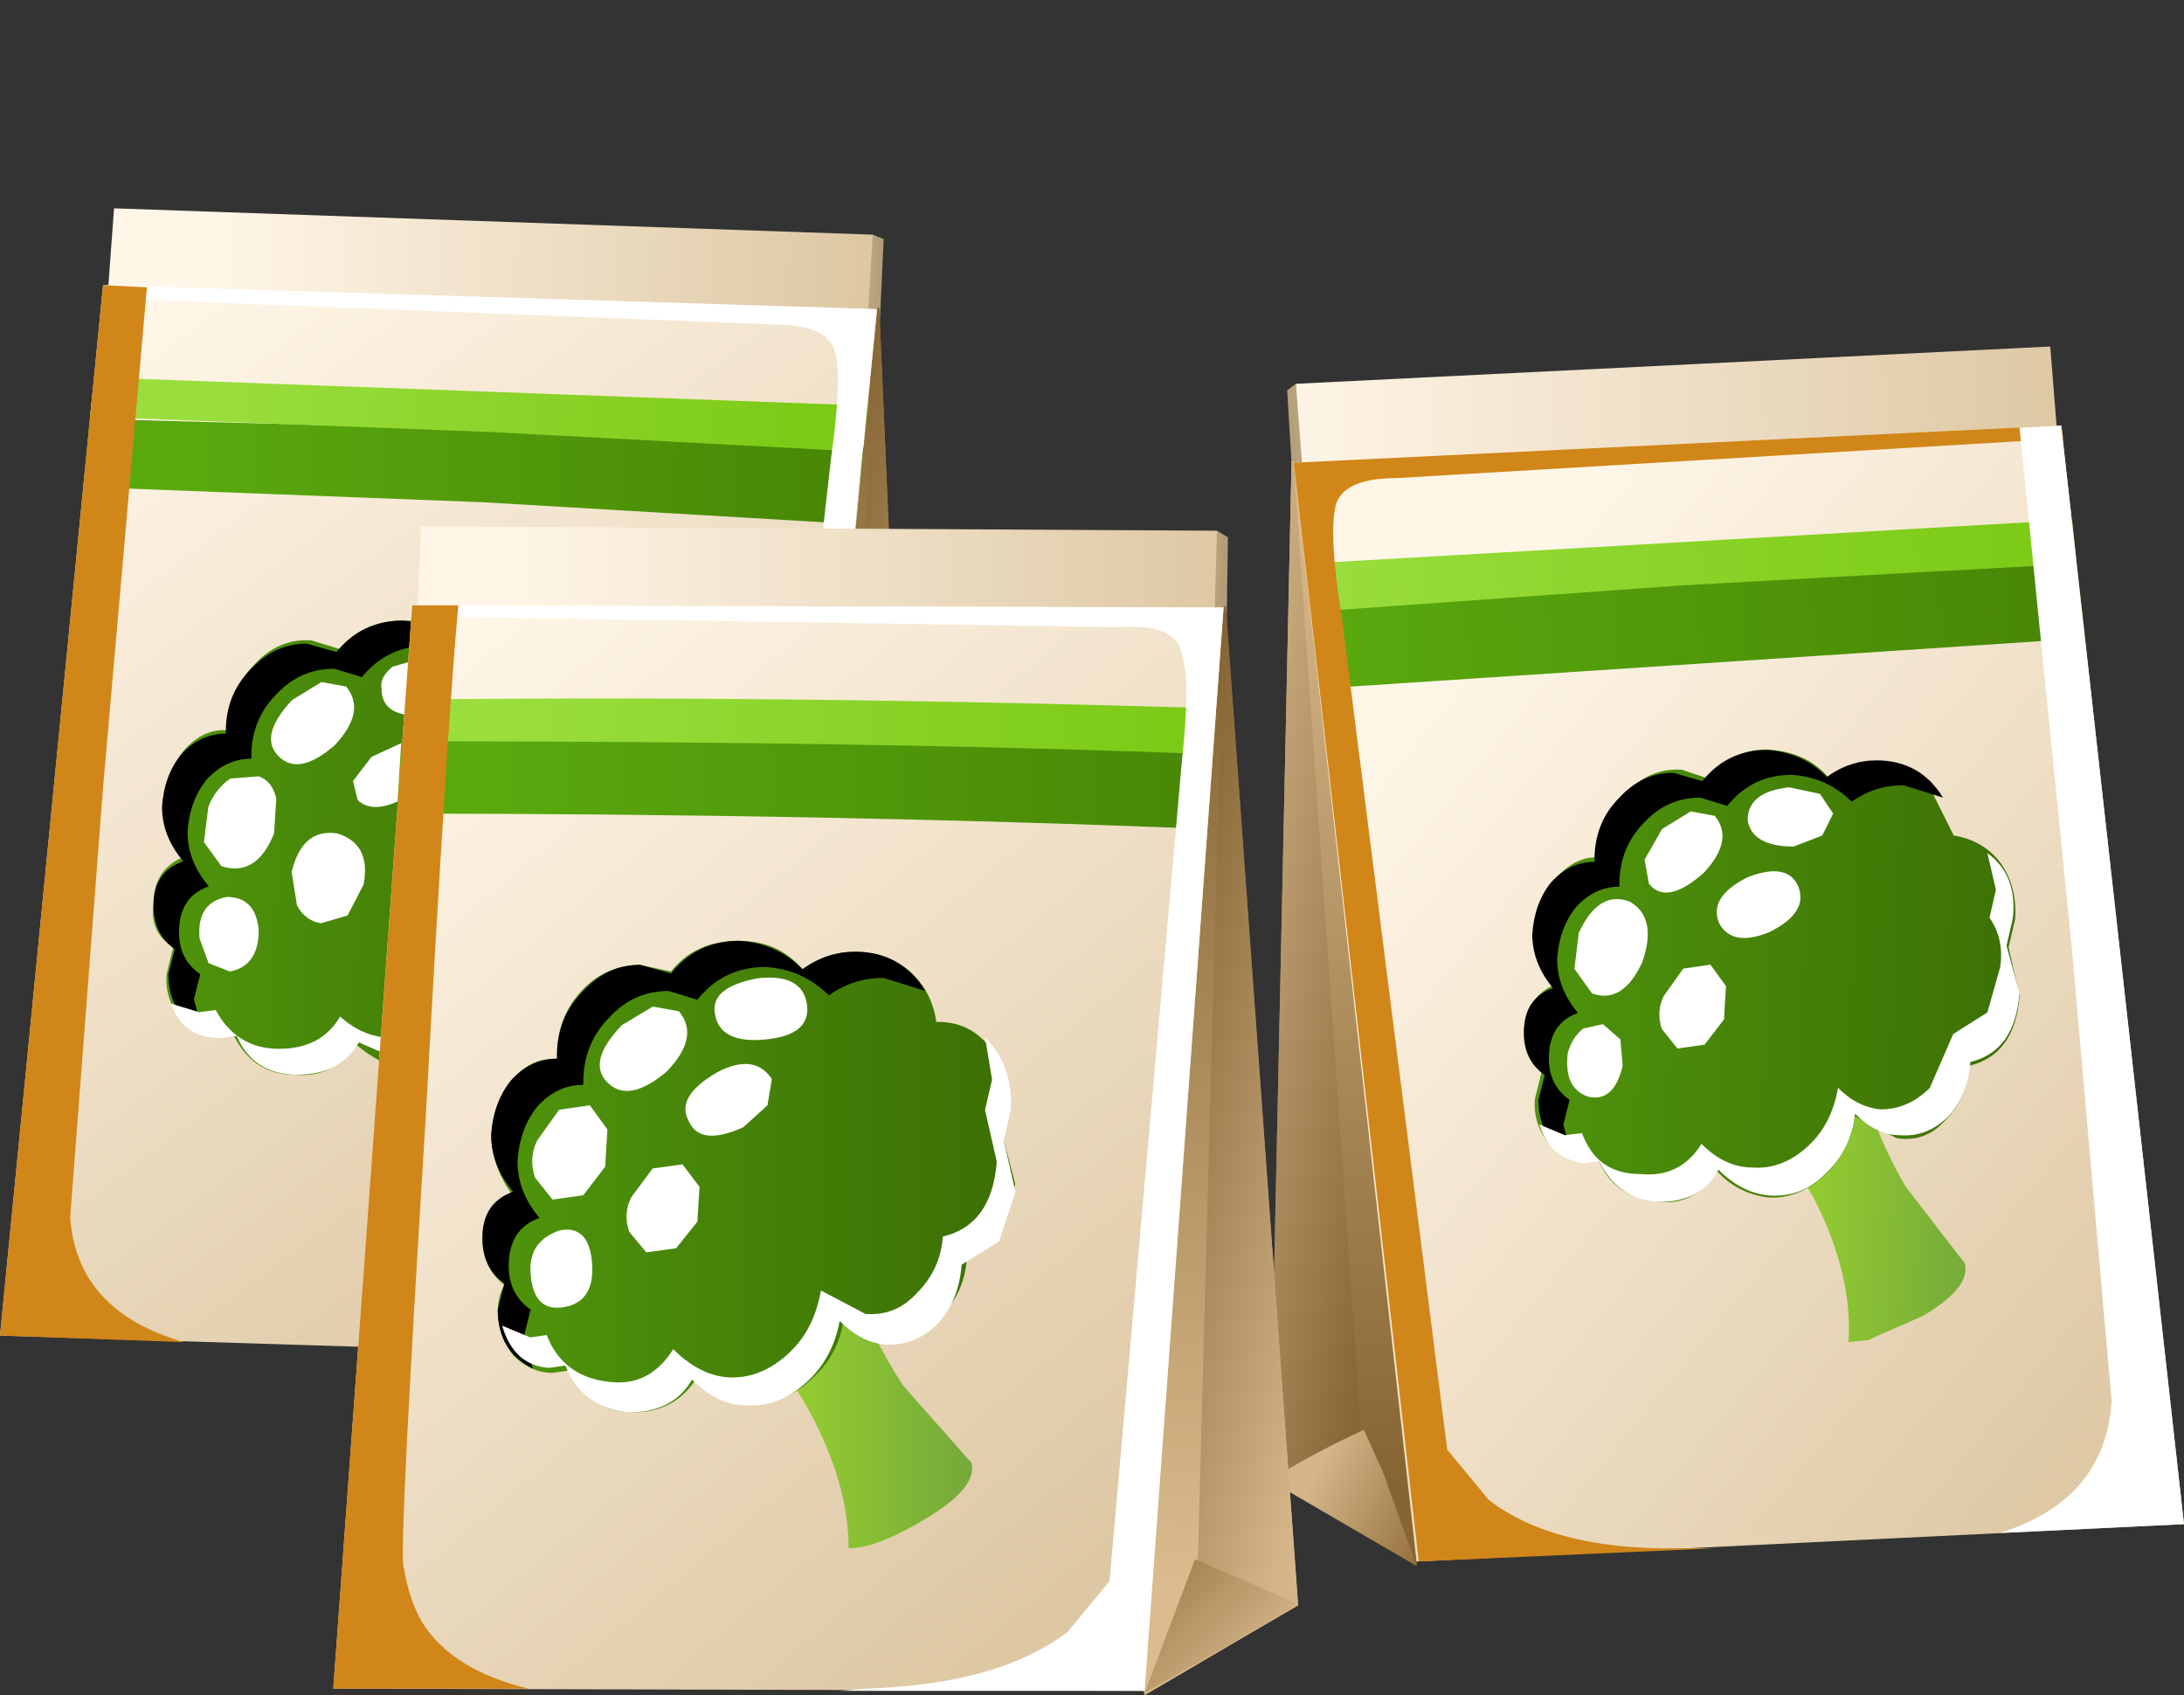 <?xml version="1.0" encoding="UTF-8" standalone="no"?>
<svg xmlns:xlink="http://www.w3.org/1999/xlink" height="38.65px" width="49.8px" xmlns="http://www.w3.org/2000/svg">
  <rect width="100%" height="100%" fill="#333333" stroke="none"/>
  <g transform="matrix(1.0, 0.0, 0.0, 1.0, 0.0, 0.0)">
    <use height="26.35" transform="matrix(1.0, 0.0, 0.0, 1.0, 0.0, 4.75)" width="21.0" xlink:href="#shape0"/>
    <use height="24.5" transform="matrix(1.0, 0.0, 0.0, 1.0, 2.35, 6.5)" width="17.65" xlink:href="#sprite0"/>
    <use height="24.1" transform="matrix(1.0, 0.0, 0.0, 1.0, 0.0, 6.5)" width="4.2" xlink:href="#sprite1"/>
    <use height="13.5" transform="matrix(1.0, 0.0, 0.0, 1.0, 3.5, 14.15)" width="11.65" xlink:href="#shape3"/>
    <use height="9.35" transform="matrix(1.0, 0.0, 0.0, 1.0, 3.5, 14.15)" width="9.8" xlink:href="#sprite2"/>
    <use height="8.1" transform="matrix(1.0, 0.0, 0.0, 1.0, 3.9, 16.4)" width="11.25" xlink:href="#sprite3"/>
    <use height="1.95" transform="matrix(1.0, 0.0, 0.0, 1.0, 6.2, 15.5)" width="1.9" xlink:href="#sprite4"/>
    <use height="2.15" transform="matrix(1.0, 0.0, 0.0, 1.0, 4.6, 17.65)" width="1.75" xlink:href="#sprite5"/>
    <use height="1.3" transform="matrix(1.0, 0.0, 0.0, 1.0, 8.7, 15.0)" width="2.0" xlink:href="#sprite6"/>
    <use height="1.5" transform="matrix(1.0, 0.0, 0.0, 1.0, 8.0, 16.9)" width="1.95" xlink:href="#sprite7"/>
    <use height="1.7" transform="matrix(1.0, 0.0, 0.0, 1.0, 4.55, 20.45)" width="1.35" xlink:href="#sprite8"/>
    <use height="2.05" transform="matrix(1.0, 0.0, 0.0, 1.0, 6.65, 19.0)" width="1.7" xlink:href="#sprite9"/>
    <use height="27.8" transform="matrix(1.0, 0.0, 0.0, 1.0, 28.95, 7.9)" width="20.85" xlink:href="#shape12"/>
    <use height="25.9" transform="matrix(1.0, 0.0, 0.0, 1.0, 29.5, 9.7)" width="17.55" xlink:href="#sprite10"/>
    <use height="25.25" transform="matrix(1.0, 0.0, 0.0, 1.0, 45.6, 9.7)" width="4.2" xlink:href="#sprite11"/>
    <use height="13.5" transform="matrix(1.0, 0.0, 0.0, 1.0, 34.75, 17.1)" width="11.3" xlink:href="#shape15"/>
    <use height="9.25" transform="matrix(1.0, 0.0, 0.0, 1.0, 34.75, 17.1)" width="9.55" xlink:href="#sprite12"/>
    <use height="7.95" transform="matrix(1.0, 0.0, 0.0, 1.0, 35.1, 19.45)" width="10.95" xlink:href="#sprite13"/>
    <use height="1.9" transform="matrix(1.0, 0.0, 0.0, 1.0, 37.45, 18.45)" width="1.85" xlink:href="#sprite14"/>
    <use height="2.2" transform="matrix(1.0, 0.0, 0.0, 1.0, 35.85, 20.5)" width="1.7" xlink:href="#sprite15"/>
    <use height="1.35" transform="matrix(1.0, 0.0, 0.0, 1.0, 39.85, 17.95)" width="1.95" xlink:href="#sprite16"/>
    <use height="1.55" transform="matrix(1.0, 0.0, 0.0, 1.0, 39.15, 19.85)" width="1.9" xlink:href="#sprite17"/>
    <use height="1.65" transform="matrix(1.0, 0.0, 0.0, 1.0, 35.75, 23.35)" width="1.3" xlink:href="#sprite18"/>
    <use height="2.0" transform="matrix(1.0, 0.0, 0.0, 1.0, 37.85, 21.95)" width="1.55" xlink:href="#sprite19"/>
    <use height="26.65" transform="matrix(1.0, 0.0, 0.0, 1.0, 7.6, 12.0)" width="22.0" xlink:href="#shape22"/>
    <use height="24.75" transform="matrix(1.0, 0.0, 0.0, 1.0, 9.4, 13.8)" width="18.5" xlink:href="#sprite20"/>
    <use height="24.7" transform="matrix(1.0, 0.0, 0.0, 1.0, 7.6, 13.8)" width="4.45" xlink:href="#sprite21"/>
    <use height="13.85" transform="matrix(1.0, 0.0, 0.0, 1.0, 11.0, 21.45)" width="12.15" xlink:href="#shape25"/>
    <use height="9.75" transform="matrix(1.0, 0.0, 0.0, 1.0, 11.0, 21.45)" width="10.1" xlink:href="#sprite22"/>
    <use height="8.55" transform="matrix(1.0, 0.0, 0.0, 1.0, 11.45, 23.65)" width="11.7" xlink:href="#sprite23"/>
    <use height="2.0" transform="matrix(1.0, 0.0, 0.0, 1.0, 13.7, 22.9)" width="2.0" xlink:href="#sprite24"/>
    <use height="2.25" transform="matrix(1.0, 0.0, 0.0, 1.0, 12.15, 25.15)" width="1.75" xlink:href="#sprite25"/>
    <use height="1.4" transform="matrix(1.0, 0.0, 0.0, 1.0, 16.3, 22.3)" width="2.1" xlink:href="#sprite26"/>
    <use height="1.65" transform="matrix(1.0, 0.0, 0.0, 1.0, 15.65, 24.25)" width="2.0" xlink:href="#sprite27"/>
    <use height="1.75" transform="matrix(1.0, 0.0, 0.0, 1.0, 12.1, 28.05)" width="1.4" xlink:href="#sprite28"/>
    <use height="2.1" transform="matrix(1.0, 0.0, 0.0, 1.0, 14.3, 26.5)" width="1.7" xlink:href="#sprite29"/>
  </g>
  <defs>
    <g id="shape0" transform="matrix(1.0, 0.0, 0.0, 1.0, 0.0, -4.75)">
      <path d="M16.65 8.35 L19.9 5.35 20.15 5.45 20.0 8.65 16.8 9.05 16.65 8.35" fill="url(#gradient0)" fill-rule="evenodd" stroke="none"/>
      <path d="M19.6 10.35 L2.25 9.55 2.6 4.75 19.9 5.35 19.6 10.35" fill="url(#gradient1)" fill-rule="evenodd" stroke="none"/>
      <path d="M14.15 11.95 L20.05 7.0 21.0 29.2 17.65 31.1 14.15 11.95" fill="url(#gradient2)" fill-rule="evenodd" stroke="none"/>
      <path d="M18.75 30.45 L20.0 7.05 20.05 7.05 21.0 29.2 18.75 30.45" fill="url(#gradient3)" fill-rule="evenodd" stroke="none"/>
      <path d="M17.65 31.05 L18.85 28.1 21.0 29.15 21.0 29.2 17.65 31.05" fill="url(#gradient4)" fill-rule="evenodd" stroke="none"/>
      <path d="M17.65 31.0 L0.0 30.45 2.35 6.5 20.0 7.05 17.65 31.0" fill="url(#gradient5)" fill-rule="evenodd" stroke="none"/>
      <path d="M2.05 9.55 L11.4 9.8 19.7 10.2 19.5 11.95 11.0 11.45 1.9 11.1 2.05 9.55" fill="url(#gradient6)" fill-rule="evenodd" stroke="none"/>
      <path d="M2.15 8.6 L19.8 9.25 19.65 10.3 11.2 9.85 2.05 9.5 2.15 8.6" fill="url(#gradient7)" fill-rule="evenodd" stroke="none"/>
    </g>
    <linearGradient gradientTransform="matrix(0.002, 0.0, 0.0, -0.002, 18.6, 7.2)" gradientUnits="userSpaceOnUse" id="gradient0" spreadMethod="pad" x1="-819.2" x2="819.2">
      <stop offset="0.0" stop-color="#fff6e8"/>
      <stop offset="1.0" stop-color="#b09a74"/>
    </linearGradient>
    <linearGradient gradientTransform="matrix(0.009, 3.0E-4, 3.0E-4, -0.009, 12.15, 7.55)" gradientUnits="userSpaceOnUse" id="gradient1" spreadMethod="pad" x1="-819.2" x2="819.2">
      <stop offset="0.0" stop-color="#fff6e8"/>
      <stop offset="1.0" stop-color="#dec8a4"/>
    </linearGradient>
    <linearGradient gradientTransform="matrix(-6.0E-4, 0.013, 0.013, 6.0E-4, 17.7, 18.3)" gradientUnits="userSpaceOnUse" id="gradient2" spreadMethod="pad" x1="-819.2" x2="819.2">
      <stop offset="0.0" stop-color="#876533"/>
      <stop offset="1.0" stop-color="#dbbc8e"/>
    </linearGradient>
    <linearGradient gradientTransform="matrix(0.004, 0.001, 0.001, -0.004, 19.75, 18.85)" gradientUnits="userSpaceOnUse" id="gradient3" spreadMethod="pad" x1="-819.2" x2="819.2">
      <stop offset="0.0" stop-color="#7d5b2a"/>
      <stop offset="1.0" stop-color="#d4b68a"/>
    </linearGradient>
    <linearGradient gradientTransform="matrix(0.002, 0.002, 0.002, -0.002, 18.1, 29.3)" gradientUnits="userSpaceOnUse" id="gradient4" spreadMethod="pad" x1="-819.2" x2="819.2">
      <stop offset="0.0" stop-color="#87622d"/>
      <stop offset="1.0" stop-color="#d4b68a"/>
    </linearGradient>
    <linearGradient gradientTransform="matrix(0.009, 0.012, 0.012, -0.009, 9.45, 18.05)" gradientUnits="userSpaceOnUse" id="gradient5" spreadMethod="pad" x1="-819.2" x2="819.2">
      <stop offset="0.0" stop-color="#fff6e8"/>
      <stop offset="1.0" stop-color="#dec8a4"/>
    </linearGradient>
    <linearGradient gradientTransform="matrix(0.009, 3.0E-4, 3.0E-4, -0.009, 11.85, 10.75)" gradientUnits="userSpaceOnUse" id="gradient6" spreadMethod="pad" x1="-819.2" x2="819.2">
      <stop offset="0.008" stop-color="#59a80e"/>
      <stop offset="1.0" stop-color="#488705"/>
    </linearGradient>
    <linearGradient gradientTransform="matrix(0.009, 3.0E-4, 3.0E-4, -0.009, 12.0, 9.45)" gradientUnits="userSpaceOnUse" id="gradient7" spreadMethod="pad" x1="-819.2" x2="819.2">
      <stop offset="0.0" stop-color="#9ade3e"/>
      <stop offset="1.0" stop-color="#7ac914"/>
    </linearGradient>
    <g id="sprite0" transform="matrix(1.0, 0.0, 0.0, 1.0, 0.0, 0.0)">
      <use height="24.55" transform="matrix(0.997, 0.0, 0.0, 0.998, 0.0, 0.0)" width="17.7" xlink:href="#shape1"/>
    </g>
    <g id="shape1" transform="matrix(1.0, 0.0, 0.0, 1.0, 0.0, 0.0)">
      <path d="M16.65 3.95 Q16.9 2.2 16.75 1.55 16.6 0.9 15.35 0.9 L0.0 0.3 0.05 0.0 17.7 0.55 15.3 24.55 8.45 24.3 9.25 24.3 Q12.15 24.3 13.65 23.2 14.45 22.6 14.6 22.05 L16.65 3.95" fill="#ffffff" fill-rule="evenodd" stroke="none"/>
    </g>
    <g id="sprite1" transform="matrix(1.0, 0.0, 0.0, 1.0, 0.0, 0.0)">
      <use height="24.1" transform="matrix(1.0, 0.0, 0.0, 1.0, 0.0, 0.0)" width="4.2" xlink:href="#shape2"/>
    </g>
    <g id="shape2" transform="matrix(1.0, 0.0, 0.0, 1.0, 0.0, 0.0)">
      <path d="M2.35 0.0 L3.35 0.05 2.35 11.45 1.6 21.25 Q1.75 23.4 4.2 24.1 L0.0 23.95 2.35 0.0" fill="#d18619" fill-rule="evenodd" stroke="none"/>
    </g>
    <g id="shape3" transform="matrix(1.0, 0.0, 0.0, 1.0, -3.5, -14.15)">
      <path d="M8.05 20.6 L9.6 19.05 Q11.1 17.7 11.1 18.95 11.15 21.8 12.55 24.1 13.3 25.25 14.0 25.8 14.1 26.35 13.0 27.0 11.9 27.7 11.3 27.65 11.35 26.1 10.35 24.35 L8.7 21.5 8.05 20.6" fill="url(#gradient8)" fill-rule="evenodd" stroke="none"/>
      <path d="M10.65 14.8 Q11.15 14.4 11.8 14.45 12.45 14.5 12.95 14.95 13.45 15.4 13.55 16.05 14.2 16.1 14.6 16.65 15.05 17.2 15.0 17.95 L14.85 18.6 15.15 19.7 Q15.05 21.05 14.0 21.3 13.95 22.05 13.5 22.55 13.0 23.05 12.35 23.0 11.7 22.9 11.3 22.5 11.2 23.35 10.6 23.85 10.05 24.4 9.3 24.35 8.75 24.35 8.1 23.8 7.6 24.6 6.7 24.5 5.75 24.5 5.3 23.55 L4.95 23.6 Q4.45 23.6 4.1 23.2 3.75 22.75 3.8 22.2 L3.95 21.6 Q3.4 21.25 3.5 20.6 3.5 19.85 4.15 19.55 3.75 19.05 3.75 18.3 3.8 17.6 4.2 17.1 4.65 16.6 5.2 16.65 L5.2 16.55 Q5.25 15.7 5.8 15.15 6.35 14.55 7.1 14.6 L7.75 14.8 Q8.4 14.1 9.3 14.15 10.1 14.15 10.65 14.8" fill="url(#gradient9)" fill-rule="evenodd" stroke="none"/>
    </g>
    <linearGradient gradientTransform="matrix(0.004, 1.0E-4, 1.0E-4, -0.004, 11.05, 23.0)" gradientUnits="userSpaceOnUse" id="gradient8" spreadMethod="pad" x1="-819.2" x2="819.2">
      <stop offset="0.0" stop-color="#a8e329"/>
      <stop offset="1.0" stop-color="#74a83b"/>
    </linearGradient>
    <linearGradient gradientTransform="matrix(0.007, 2.0E-4, 2.0E-4, -0.007, 9.35, 19.35)" gradientUnits="userSpaceOnUse" id="gradient9" spreadMethod="pad" x1="-819.2" x2="819.2">
      <stop offset="0.0" stop-color="#4f940c"/>
      <stop offset="1.0" stop-color="#3c7004"/>
    </linearGradient>
    <g id="sprite2" transform="matrix(1.0, 0.0, 0.0, 1.0, 0.0, 0.0)">
      <use height="9.8" transform="matrix(0.97, 0.0, 0.0, 0.954, 0.0, 0.0)" width="10.1" xlink:href="#shape4"/>
    </g>
    <g id="shape4" transform="matrix(1.0, 0.0, 0.0, 1.0, 0.0, 0.0)">
      <path d="M5.85 0.0 Q6.7 0.05 7.3 0.65 7.85 0.25 8.5 0.25 9.55 0.25 10.1 1.15 L9.15 0.85 Q8.45 0.85 7.9 1.25 7.3 0.65 6.45 0.6 5.5 0.6 4.9 1.35 L4.25 1.15 Q3.45 1.15 2.9 1.75 2.3 2.35 2.3 3.25 L2.3 3.3 Q1.7 3.3 1.25 3.8 0.85 4.3 0.8 5.05 0.8 5.75 1.3 6.35 0.6 6.6 0.6 7.45 0.6 8.1 1.1 8.45 L0.95 9.05 1.15 9.8 Q0.35 9.4 0.35 8.45 L0.5 7.85 Q0.0 7.5 0.0 6.8 0.0 6.0 0.7 5.75 0.2 5.15 0.2 4.45 0.25 3.7 0.65 3.2 1.1 2.7 1.7 2.7 L1.7 2.65 Q1.7 1.75 2.3 1.15 2.85 0.55 3.6 0.55 L4.3 0.75 Q4.9 0.0 5.85 0.0" fill="#000000" fill-rule="evenodd" stroke="none"/>
    </g>
    <g id="sprite3" transform="matrix(1.0, 0.0, 0.0, 1.0, 0.0, 0.0)">
      <use height="8.25" transform="matrix(1.071, 0.0, 0.0, 0.982, 0.0, 0.0)" width="10.5" xlink:href="#shape5"/>
    </g>
    <g id="shape5" transform="matrix(1.0, 0.0, 0.0, 1.0, 0.0, 0.0)">
      <path d="M10.25 2.15 L10.5 3.25 Q10.5 4.6 9.5 4.85 9.45 5.6 9.05 6.1 8.6 6.6 7.95 6.6 7.4 6.6 7.0 6.1 6.9 6.95 6.4 7.5 5.85 8.05 5.15 8.05 L4.0 7.5 Q3.6 8.25 2.7 8.25 1.75 8.25 1.4 7.35 L1.05 7.4 Q0.25 7.4 0.0 6.6 L0.6 6.8 0.95 6.75 Q1.4 7.65 2.3 7.65 3.2 7.65 3.6 6.9 4.1 7.4 4.75 7.4 5.45 7.45 5.95 6.9 6.5 6.35 6.55 5.5 7.0 5.95 7.55 6.0 8.15 6.0 8.6 5.5 9.05 4.95 9.1 4.25 10.1 4.0 10.1 2.65 L9.8 1.55 9.95 0.9 9.75 0.0 Q10.35 0.6 10.35 1.5 L10.25 2.15" fill="#ffffff" fill-rule="evenodd" stroke="none"/>
    </g>
    <g id="sprite4" transform="matrix(1.0, 0.0, 0.0, 1.0, 0.05, 0.0)">
      <use height="1.9" transform="matrix(1.027, 0.0, 0.0, 1.026, -0.051, -0.001)" width="1.85" xlink:href="#shape6"/>
    </g>
    <g id="shape6" transform="matrix(1.0, 0.0, 0.0, 1.0, 0.05, 0.05)">
      <path d="M1.35 1.4 Q0.55 2.1 0.1 1.65 -0.35 1.2 0.4 0.4 L1.05 0.0 1.6 0.1 Q2.05 0.65 1.35 1.4" fill="#ffffff" fill-rule="evenodd" stroke="none"/>
    </g>
    <g id="sprite5" transform="matrix(1.0, 0.0, 0.0, 1.0, 0.05, 0.0)">
      <use height="2.15" transform="matrix(1.0, 0.0, 0.0, 1.0, -0.05, 0.0)" width="1.75" xlink:href="#shape7"/>
    </g>
    <g id="shape7" transform="matrix(1.0, 0.0, 0.0, 1.0, 0.05, 0.0)">
      <path d="M1.6 1.35 Q1.2 2.35 0.4 2.1 L0.0 1.55 0.1 0.75 Q0.25 0.35 0.6 0.1 L1.25 0.05 Q1.55 0.15 1.65 0.55 L1.6 1.35" fill="#ffffff" fill-rule="evenodd" stroke="none"/>
    </g>
    <g id="sprite6" transform="matrix(1.0, 0.0, 0.0, 1.0, 0.0, -0.05)">
      <use height="1.3" transform="matrix(1.0, 0.0, 0.0, 1.0, 0.0, 0.05)" width="2.0" xlink:href="#shape8"/>
    </g>
    <g id="shape8" transform="matrix(1.0, 0.0, 0.0, 1.0, 0.0, -0.05)">
      <path d="M1.05 1.35 Q0.0 1.45 0.0 0.75 -0.05 0.5 0.25 0.25 L0.95 0.05 1.7 0.2 2.0 0.6 1.75 1.15 1.05 1.35" fill="#ffffff" fill-rule="evenodd" stroke="none"/>
    </g>
    <g id="sprite7" transform="matrix(1.0, 0.0, 0.0, 1.0, 0.0, 0.0)">
      <use height="1.9" transform="matrix(1.054, 0.0, 0.0, 0.789, -0.003, 0.0)" width="1.85" xlink:href="#shape9"/>
    </g>
    <g id="shape9" transform="matrix(1.0, 0.0, 0.0, 1.0, 0.05, 0.0)">
      <path d="M1.35 1.45 Q0.5 2.2 0.1 1.7 L0.0 1.15 0.4 0.45 1.05 0.05 1.6 0.15 Q2.05 0.7 1.35 1.45" fill="#ffffff" fill-rule="evenodd" stroke="none"/>
    </g>
    <g id="sprite8" transform="matrix(1.0, 0.0, 0.0, 1.0, 0.0, 0.0)">
      <use height="1.35" transform="matrix(0.692, 0.0, 0.0, 1.259, 0.0, 0.0)" width="1.95" xlink:href="#shape10"/>
    </g>
    <g id="shape10" transform="matrix(1.0, 0.0, 0.0, 1.0, 0.0, 0.0)">
      <path d="M1.0 1.35 L0.3 1.2 0.0 0.75 Q-0.1 0.1 0.9 0.0 1.85 0.0 1.95 0.6 1.95 1.25 1.0 1.35" fill="#ffffff" fill-rule="evenodd" stroke="none"/>
    </g>
    <g id="sprite9" transform="matrix(1.0, 0.0, 0.0, 1.0, 0.05, 0.0)">
      <use height="1.75" transform="matrix(1.214, 0.0, 0.0, 1.171, -0.05, 0.0)" width="1.4" xlink:href="#shape11"/>
    </g>
    <g id="shape11" transform="matrix(1.0, 0.0, 0.0, 1.0, 0.0, 0.0)">
      <path d="M1.35 1.0 L1.05 1.6 0.55 1.75 Q0.25 1.7 0.1 1.4 L0.0 0.75 Q0.2 -0.1 0.85 0.0 1.5 0.2 1.35 1.0" fill="#ffffff" fill-rule="evenodd" stroke="none"/>
    </g>
    <g id="shape12" transform="matrix(1.0, 0.0, 0.0, 1.0, -28.95, -7.9)">
      <path d="M32.9 11.9 L32.75 12.55 29.55 12.2 29.35 8.9 29.55 8.75 32.9 11.9" fill="url(#gradient10)" fill-rule="evenodd" stroke="none"/>
      <path d="M46.75 7.9 L47.15 12.9 29.95 13.95 29.55 8.75 46.75 7.9" fill="url(#gradient11)" fill-rule="evenodd" stroke="none"/>
      <path d="M35.45 15.6 L32.3 35.7 28.95 33.75 29.45 10.5 35.45 15.6" fill="url(#gradient12)" fill-rule="evenodd" stroke="none"/>
      <path d="M31.2 35.05 L28.95 33.75 29.45 10.55 29.5 10.55 31.2 35.05" fill="url(#gradient13)" fill-rule="evenodd" stroke="none"/>
      <path d="M32.3 35.7 L28.95 33.75 Q30.0 33.1 31.1 32.6 L31.55 33.6 32.3 35.7" fill="url(#gradient14)" fill-rule="evenodd" stroke="none"/>
      <path d="M47.0 9.7 L49.8 34.75 32.3 35.6 29.5 10.55 47.0 9.7" fill="url(#gradient15)" fill-rule="evenodd" stroke="none"/>
      <path d="M47.55 14.55 L30.1 15.7 29.9 13.85 38.1 13.3 47.35 12.85 47.55 14.55" fill="url(#gradient16)" fill-rule="evenodd" stroke="none"/>
      <path d="M47.35 12.85 L38.3 13.35 29.9 13.95 29.8 12.85 47.25 11.85 47.35 12.85" fill="url(#gradient17)" fill-rule="evenodd" stroke="none"/>
    </g>
    <linearGradient gradientTransform="matrix(-0.002, 1.0E-4, -1.0E-4, -0.002, 30.95, 10.65)" gradientUnits="userSpaceOnUse" id="gradient10" spreadMethod="pad" x1="-819.2" x2="819.2">
      <stop offset="0.0" stop-color="#fff6e8"/>
      <stop offset="1.0" stop-color="#b09a74"/>
    </linearGradient>
    <linearGradient gradientTransform="matrix(0.011, -6.0E-4, -6.0E-4, -0.011, 38.1, 10.9)" gradientUnits="userSpaceOnUse" id="gradient11" spreadMethod="pad" x1="-819.2" x2="819.2">
      <stop offset="0.0" stop-color="#fff6e8"/>
      <stop offset="1.0" stop-color="#dec8a4"/>
    </linearGradient>
    <linearGradient gradientTransform="matrix(-3.0E-4, -0.014, 0.014, -3.0E-4, 32.05, 22.3)" gradientUnits="userSpaceOnUse" id="gradient12" spreadMethod="pad" x1="-819.2" x2="819.2">
      <stop offset="0.0" stop-color="#876533"/>
      <stop offset="1.0" stop-color="#dbbc8e"/>
    </linearGradient>
    <linearGradient gradientTransform="matrix(-0.004, -7.0E-4, 7.0E-4, -0.004, 30.0, 22.9)" gradientUnits="userSpaceOnUse" id="gradient13" spreadMethod="pad" x1="-819.2" x2="819.2">
      <stop offset="0.0" stop-color="#7d5b2a"/>
      <stop offset="1.0" stop-color="#d4b68a"/>
    </linearGradient>
    <linearGradient gradientTransform="matrix(-0.002, -0.001, 0.001, -0.002, 31.9, 33.85)" gradientUnits="userSpaceOnUse" id="gradient14" spreadMethod="pad" x1="-819.2" x2="819.2">
      <stop offset="0.0" stop-color="#87622d"/>
      <stop offset="1.0" stop-color="#d4b68a"/>
    </linearGradient>
    <linearGradient gradientTransform="matrix(0.011, 0.009, 0.009, -0.011, 40.9, 23.6)" gradientUnits="userSpaceOnUse" id="gradient15" spreadMethod="pad" x1="-819.2" x2="819.2">
      <stop offset="0.0" stop-color="#fff6e8"/>
      <stop offset="1.0" stop-color="#dec8a4"/>
    </linearGradient>
    <linearGradient gradientTransform="matrix(0.01, -8.0E-4, -8.0E-4, -0.01, 38.75, 14.2)" gradientUnits="userSpaceOnUse" id="gradient16" spreadMethod="pad" x1="-819.2" x2="819.2">
      <stop offset="0.008" stop-color="#59a80e"/>
      <stop offset="1.0" stop-color="#488705"/>
    </linearGradient>
    <linearGradient gradientTransform="matrix(0.011, -8.0E-4, -8.0E-4, -0.011, 38.5, 12.85)" gradientUnits="userSpaceOnUse" id="gradient17" spreadMethod="pad" x1="-819.2" x2="819.2">
      <stop offset="0.0" stop-color="#9ade3e"/>
      <stop offset="1.0" stop-color="#7ac914"/>
    </linearGradient>
    <g id="sprite10" transform="matrix(1.0, 0.0, 0.0, 1.0, 0.0, 0.0)">
      <use height="25.9" transform="matrix(1.0, 0.0, 0.0, 1.0, 0.0, 0.0)" width="17.55" xlink:href="#shape13"/>
    </g>
    <g id="shape13" transform="matrix(1.0, 0.0, 0.0, 1.0, 0.0, 0.0)">
      <path d="M4.45 24.5 Q5.95 25.65 8.8 25.6 L9.6 25.6 2.85 25.9 0.0 0.85 17.5 0.0 17.55 0.3 2.35 1.2 Q1.1 1.2 0.95 1.85 0.8 2.55 1.1 4.4 L3.5 23.35 4.45 24.5" fill="#d18619" fill-rule="evenodd" stroke="none"/>
    </g>
    <g id="sprite11" transform="matrix(1.0, 0.0, 0.0, 1.0, 0.0, 0.0)">
      <use height="25.25" transform="matrix(1.0, 0.0, 0.0, 1.0, 0.0, 0.0)" width="4.2" xlink:href="#shape14"/>
    </g>
    <g id="shape14" transform="matrix(1.0, 0.0, 0.0, 1.0, 0.0, 0.0)">
      <path d="M1.4 0.0 L4.2 25.05 0.0 25.25 Q2.4 24.5 2.55 22.25 L1.65 12.0 0.45 0.05 1.4 0.0" fill="#ffffff" fill-rule="evenodd" stroke="none"/>
    </g>
    <g id="shape15" transform="matrix(1.0, 0.0, 0.0, 1.0, -34.75, -17.1)">
      <path d="M40.7 22.0 L42.15 21.95 Q42.1 24.75 43.45 27.05 L44.8 28.8 Q44.95 29.35 43.85 30.0 L42.6 30.55 42.15 30.6 Q42.25 29.05 41.35 27.3 L39.2 23.55 40.7 22.0" fill="url(#gradient18)" fill-rule="evenodd" stroke="none"/>
      <path d="M45.8 21.6 L46.05 22.7 Q45.95 24.05 44.9 24.3 44.85 25.05 44.35 25.55 43.9 26.05 43.25 25.95 L42.3 25.45 Q42.15 26.3 41.6 26.8 41.0 27.35 40.3 27.3 39.6 27.2 39.15 26.7 38.65 27.5 37.8 27.4 36.8 27.3 36.45 26.45 L36.1 26.5 35.3 26.05 Q34.95 25.6 35.0 25.05 L35.15 24.45 Q34.7 24.1 34.75 23.45 34.85 22.7 35.45 22.45 35.05 22.0 35.05 21.15 35.1 20.45 35.5 20.0 35.95 19.5 36.5 19.55 L36.5 19.45 Q36.55 18.65 37.1 18.05 37.65 17.5 38.35 17.55 L38.95 17.75 Q39.6 17.0 40.45 17.1 41.3 17.2 41.75 17.8 42.35 17.4 42.9 17.45 43.55 17.5 44.0 17.95 L44.55 19.05 Q45.2 19.15 45.6 19.65 46.0 20.2 45.95 20.95 L45.8 21.6" fill="url(#gradient19)" fill-rule="evenodd" stroke="none"/>
    </g>
    <linearGradient gradientTransform="matrix(0.004, 2.0E-4, 2.0E-4, -0.004, 42.0, 25.95)" gradientUnits="userSpaceOnUse" id="gradient18" spreadMethod="pad" x1="-819.2" x2="819.2">
      <stop offset="0.0" stop-color="#a8e329"/>
      <stop offset="1.0" stop-color="#74a83b"/>
    </linearGradient>
    <linearGradient gradientTransform="matrix(0.007, 3.0E-4, 3.0E-4, -0.007, 40.45, 22.3)" gradientUnits="userSpaceOnUse" id="gradient19" spreadMethod="pad" x1="-819.2" x2="819.2">
      <stop offset="0.0" stop-color="#4f940c"/>
      <stop offset="1.0" stop-color="#3c7004"/>
    </linearGradient>
    <g id="sprite12" transform="matrix(1.0, 0.0, 0.0, 1.0, 0.0, 0.0)">
      <use height="9.8" transform="matrix(0.946, 0.0, 0.0, 0.944, 0.0, 0.0)" width="10.1" xlink:href="#shape4"/>
    </g>
    <g id="sprite13" transform="matrix(1.0, 0.0, 0.0, 1.0, 0.0, 0.0)">
      <use height="8.1" transform="matrix(0.973, 0.0, 0.0, 0.982, 0.0, 0.0)" width="11.25" xlink:href="#shape16"/>
    </g>
    <g id="shape16" transform="matrix(1.0, 0.0, 0.0, 1.0, 0.0, 0.0)">
      <path d="M10.95 2.15 L11.25 3.25 Q11.15 4.6 10.1 4.85 10.05 5.6 9.6 6.1 9.1 6.6 8.45 6.55 7.9 6.55 7.4 6.05 7.3 6.9 6.7 7.45 6.15 8.0 5.4 7.95 4.75 7.9 4.2 7.35 3.8 8.1 2.8 8.1 1.85 8.05 1.4 7.15 L1.05 7.2 Q0.25 7.1 0.0 6.3 L0.6 6.55 1.0 6.5 Q1.35 7.45 2.35 7.45 3.3 7.55 3.8 6.75 4.35 7.3 5.0 7.3 5.7 7.35 6.3 6.8 6.85 6.3 7.0 5.45 7.45 5.9 8.0 5.95 8.65 5.95 9.15 5.45 L9.7 4.2 10.5 3.7 10.8 2.65 Q10.9 2.0 10.55 1.5 L10.7 0.85 10.5 0.0 Q11.2 0.5 11.1 1.5 L10.95 2.15" fill="#ffffff" fill-rule="evenodd" stroke="none"/>
    </g>
    <g id="sprite14" transform="matrix(1.0, 0.0, 0.0, 1.0, 0.05, 0.0)">
      <use height="1.9" transform="matrix(1.0, 0.0, 0.0, 1.0, -0.05, 0.0)" width="1.85" xlink:href="#shape9"/>
    </g>
    <g id="sprite15" transform="matrix(1.0, 0.0, 0.0, 1.0, 0.05, 0.05)">
      <use height="2.15" transform="matrix(1.0, 0.0, 0.0, 1.023, -0.05, -0.05)" width="1.7" xlink:href="#shape17"/>
    </g>
    <g id="shape17" transform="matrix(1.0, 0.0, 0.0, 1.0, 0.05, 0.0)">
      <path d="M1.55 1.4 Q1.1 2.35 0.4 2.1 L0.0 1.55 0.1 0.75 Q0.55 -0.2 1.25 0.05 1.9 0.4 1.55 1.4" fill="#ffffff" fill-rule="evenodd" stroke="none"/>
    </g>
    <g id="sprite16" transform="matrix(1.0, 0.0, 0.0, 1.0, 0.0, 0.0)">
      <use height="1.35" transform="matrix(1.0, 0.0, 0.0, 1.0, 0.0, 0.0)" width="1.95" xlink:href="#shape18"/>
    </g>
    <g id="shape18" transform="matrix(1.0, 0.0, 0.0, 1.0, 0.0, 0.0)">
      <path d="M1.05 1.35 Q0.1 1.35 0.0 0.75 0.0 0.1 0.95 0.0 L1.65 0.15 1.95 0.6 1.7 1.1 1.05 1.35" fill="#ffffff" fill-rule="evenodd" stroke="none"/>
    </g>
    <g id="sprite17" transform="matrix(1.0, 0.0, 0.0, 1.0, 0.0, 0.05)">
      <use height="1.55" transform="matrix(1.0, 0.0, 0.0, 1.0, 0.0, -0.05)" width="1.9" xlink:href="#shape19"/>
    </g>
    <g id="shape19" transform="matrix(1.0, 0.0, 0.0, 1.0, 0.0, 0.05)">
      <path d="M1.2 1.35 Q0.35 1.7 0.05 1.15 -0.2 0.55 0.7 0.1 1.6 -0.25 1.85 0.3 2.1 0.9 1.2 1.35" fill="#ffffff" fill-rule="evenodd" stroke="none"/>
    </g>
    <g id="sprite18" transform="matrix(1.0, 0.0, 0.0, 1.0, 0.0, -0.05)">
      <use height="1.65" transform="matrix(1.0, 0.0, 0.0, 1.0, 0.0, 0.05)" width="1.3" xlink:href="#shape20"/>
    </g>
    <g id="shape20" transform="matrix(1.0, 0.0, 0.0, 1.0, 0.0, -0.05)">
      <path d="M1.25 1.0 Q1.05 1.85 0.45 1.7 -0.1 1.5 0.0 0.7 0.1 0.35 0.35 0.15 L0.8 0.05 1.2 0.4 1.25 1.0" fill="#ffffff" fill-rule="evenodd" stroke="none"/>
    </g>
    <g id="sprite19" transform="matrix(1.0, 0.0, 0.0, 1.0, 0.0, 0.0)">
      <use height="2.25" transform="matrix(0.886, 0.0, 0.0, 0.889, 0.0, 0.0)" width="1.75" xlink:href="#shape21"/>
    </g>
    <g id="shape21" transform="matrix(1.0, 0.0, 0.0, 1.0, 0.0, 0.0)">
      <path d="M1.65 1.45 L1.15 2.1 0.45 2.2 0.05 1.7 Q-0.1 1.25 0.1 0.85 L0.6 0.15 1.3 0.05 1.7 0.6 1.65 1.45" fill="#ffffff" fill-rule="evenodd" stroke="none"/>
    </g>
    <g id="shape22" transform="matrix(1.0, 0.0, 0.0, 1.0, -7.6, -12.0)">
      <path d="M24.4 15.3 L27.75 12.1 28.0 12.25 27.95 15.5 24.6 16.0 24.4 15.3" fill="url(#gradient20)" fill-rule="evenodd" stroke="none"/>
      <path d="M27.6 17.25 L9.4 16.9 9.6 12.0 27.75 12.1 27.6 17.25" fill="url(#gradient21)" fill-rule="evenodd" stroke="none"/>
      <path d="M21.9 19.05 L27.95 13.8 29.6 36.6 26.1 38.65 21.9 19.05" fill="url(#gradient22)" fill-rule="evenodd" stroke="none"/>
      <path d="M27.25 37.95 L27.9 13.85 27.95 13.85 29.6 36.6 27.25 37.95" fill="url(#gradient23)" fill-rule="evenodd" stroke="none"/>
      <path d="M26.1 38.6 L27.25 35.55 29.55 36.55 29.6 36.6 26.1 38.6" fill="url(#gradient24)" fill-rule="evenodd" stroke="none"/>
      <path d="M26.1 38.55 L7.6 38.5 9.4 13.8 27.9 13.85 26.1 38.55" fill="url(#gradient25)" fill-rule="evenodd" stroke="none"/>
      <path d="M9.15 16.9 Q16.15 16.75 27.65 17.1 L27.5 18.9 Q18.85 18.55 9.05 18.55 L9.15 16.9" fill="url(#gradient26)" fill-rule="evenodd" stroke="none"/>
      <path d="M9.25 15.95 Q17.95 15.85 27.7 16.15 L27.65 17.2 Q20.25 16.9 9.2 16.9 L9.25 15.95" fill="url(#gradient27)" fill-rule="evenodd" stroke="none"/>
    </g>
    <linearGradient gradientTransform="matrix(0.002, 0.0, 0.0, -0.002, 26.4, 14.05)" gradientUnits="userSpaceOnUse" id="gradient20" spreadMethod="pad" x1="-819.2" x2="819.2">
      <stop offset="0.0" stop-color="#fff6e8"/>
      <stop offset="1.0" stop-color="#b09a74"/>
    </linearGradient>
    <linearGradient gradientTransform="matrix(0.01, 0.0, 0.0, -0.01, 19.7, 14.6)" gradientUnits="userSpaceOnUse" id="gradient21" spreadMethod="pad" x1="-819.2" x2="819.2">
      <stop offset="0.0" stop-color="#fff6e8"/>
      <stop offset="1.0" stop-color="#dec8a4"/>
    </linearGradient>
    <linearGradient gradientTransform="matrix(-3.0E-4, 0.013, 0.013, 3.0E-4, 25.8, 25.5)" gradientUnits="userSpaceOnUse" id="gradient22" spreadMethod="pad" x1="-819.2" x2="819.2">
      <stop offset="0.0" stop-color="#876533"/>
      <stop offset="1.0" stop-color="#dbbc8e"/>
    </linearGradient>
    <linearGradient gradientTransform="matrix(0.004, 9.0E-4, 9.0E-4, -0.004, 28.0, 26.0)" gradientUnits="userSpaceOnUse" id="gradient23" spreadMethod="pad" x1="-819.2" x2="819.2">
      <stop offset="0.0" stop-color="#7d5b2a"/>
      <stop offset="1.0" stop-color="#d4b68a"/>
    </linearGradient>
    <linearGradient gradientTransform="matrix(0.002, 0.002, 0.002, -0.002, 26.55, 36.8)" gradientUnits="userSpaceOnUse" id="gradient24" spreadMethod="pad" x1="-819.2" x2="819.2">
      <stop offset="0.0" stop-color="#87622d"/>
      <stop offset="1.0" stop-color="#d4b68a"/>
    </linearGradient>
    <linearGradient gradientTransform="matrix(0.01, 0.012, 0.012, -0.01, 17.15, 25.45)" gradientUnits="userSpaceOnUse" id="gradient25" spreadMethod="pad" x1="-819.2" x2="819.2">
      <stop offset="0.0" stop-color="#fff6e8"/>
      <stop offset="1.0" stop-color="#dec8a4"/>
    </linearGradient>
    <linearGradient gradientTransform="matrix(0.01, 0.0, 0.0, -0.01, 19.5, 17.9)" gradientUnits="userSpaceOnUse" id="gradient26" spreadMethod="pad" x1="-819.2" x2="819.2">
      <stop offset="0.008" stop-color="#59a80e"/>
      <stop offset="1.0" stop-color="#488705"/>
    </linearGradient>
    <linearGradient gradientTransform="matrix(0.01, 0.0, 0.0, -0.01, 19.55, 16.55)" gradientUnits="userSpaceOnUse" id="gradient27" spreadMethod="pad" x1="-819.2" x2="819.2">
      <stop offset="0.0" stop-color="#9ade3e"/>
      <stop offset="1.0" stop-color="#7ac914"/>
    </linearGradient>
    <g id="sprite20" transform="matrix(1.0, 0.0, 0.0, 1.0, 0.0, 0.0)">
      <use height="24.75" transform="matrix(1.0, 0.0, 0.0, 1.0, 0.0, 0.0)" width="18.5" xlink:href="#shape23"/>
    </g>
    <g id="shape23" transform="matrix(1.0, 0.0, 0.0, 1.0, 0.0, 0.0)">
      <path d="M10.35 24.7 Q13.4 24.6 14.95 23.4 L15.9 22.25 17.55 3.55 Q17.75 1.75 17.55 1.1 17.4 0.4 16.1 0.5 L0.0 0.25 0.0 0.0 18.5 0.05 16.7 24.75 9.75 24.75 10.35 24.7" fill="#ffffff" fill-rule="evenodd" stroke="none"/>
    </g>
    <g id="sprite21" transform="matrix(1.0, 0.0, 0.0, 1.0, 0.0, 0.0)">
      <use height="24.7" transform="matrix(1.0, 0.0, 0.0, 1.0, 0.0, 0.0)" width="4.45" xlink:href="#shape24"/>
    </g>
    <g id="shape24" transform="matrix(1.0, 0.0, 0.0, 1.0, 0.0, 0.0)">
      <path d="M1.8 0.0 L2.85 0.0 Q2.6 2.7 2.1 11.8 1.5 21.45 1.6 21.9 1.75 22.8 2.1 23.3 2.8 24.3 4.45 24.7 L0.0 24.7 1.8 0.0" fill="#d18619" fill-rule="evenodd" stroke="none"/>
    </g>
    <g id="shape25" transform="matrix(1.0, 0.0, 0.0, 1.0, -11.0, -21.45)">
      <path d="M15.8 28.15 L17.35 26.5 Q18.85 25.05 18.9 26.35 19.05 29.25 20.6 31.6 L22.15 33.35 Q22.3 33.9 21.15 34.6 20.0 35.3 19.35 35.3 19.35 33.7 18.3 31.9 L15.8 28.15" fill="url(#gradient28)" fill-rule="evenodd" stroke="none"/>
      <path d="M23.15 27.0 L22.85 28.05 Q22.5 28.55 22.05 28.65 22.0 29.45 21.5 29.95 20.95 30.5 20.3 30.45 19.7 30.45 19.25 30.0 19.15 30.85 18.55 31.4 17.95 32.0 17.2 31.95 16.45 31.95 15.9 31.4 15.4 32.2 14.45 32.2 13.45 32.2 12.95 31.25 L12.6 31.3 Q12.1 31.3 11.7 30.9 11.35 30.45 11.35 29.9 11.35 29.55 11.5 29.3 11.0 28.9 11.0 28.25 11.0 27.5 11.65 27.2 11.2 26.55 11.2 25.85 11.25 25.15 11.65 24.65 12.1 24.1 12.7 24.15 L12.7 24.05 Q12.7 23.2 13.25 22.6 13.8 22.0 14.6 22.0 L15.3 22.15 Q15.85 21.45 16.85 21.45 17.75 21.45 18.3 22.1 18.85 21.7 19.5 21.7 20.2 21.7 20.75 22.15 21.25 22.6 21.35 23.3 L21.4 23.3 Q22.1 23.3 22.55 23.85 23.0 24.4 22.95 25.2 L22.85 25.85 23.15 27.0" fill="url(#gradient29)" fill-rule="evenodd" stroke="none"/>
    </g>
    <linearGradient gradientTransform="matrix(0.004, 0.0, 0.0, -0.004, 18.95, 30.5)" gradientUnits="userSpaceOnUse" id="gradient28" spreadMethod="pad" x1="-819.2" x2="819.2">
      <stop offset="0.0" stop-color="#a8e329"/>
      <stop offset="1.0" stop-color="#74a83b"/>
    </linearGradient>
    <linearGradient gradientTransform="matrix(0.007, 0.0, 0.0, -0.007, 17.05, 26.85)" gradientUnits="userSpaceOnUse" id="gradient29" spreadMethod="pad" x1="-819.2" x2="819.2">
      <stop offset="0.0" stop-color="#4f940c"/>
      <stop offset="1.0" stop-color="#3c7004"/>
    </linearGradient>
    <g id="sprite22" transform="matrix(1.0, 0.0, 0.0, 1.0, 0.0, 0.0)">
      <use height="9.8" transform="matrix(1.0, 0.0, 0.0, 0.995, 0.0, 0.0)" width="10.1" xlink:href="#shape4"/>
    </g>
    <g id="sprite23" transform="matrix(1.0, 0.0, 0.0, 1.0, 0.0, 0.0)">
      <use height="8.0" transform="matrix(1.069, 0.0, 0.0, 1.069, 0.0, 0.0)" width="10.95" xlink:href="#shape26"/>
    </g>
    <g id="shape26" transform="matrix(1.0, 0.0, 0.0, 1.0, 0.0, 0.0)">
      <path d="M10.7 2.2 L10.95 3.3 10.6 4.35 9.8 4.85 Q9.75 5.6 9.3 6.1 8.8 6.6 8.15 6.55 7.65 6.5 7.2 6.05 7.05 6.85 6.5 7.35 5.9 7.9 5.2 7.85 4.6 7.85 4.05 7.3 3.65 8.0 2.7 8.0 1.7 7.9 1.35 7.0 L1.0 7.05 Q0.25 7.0 0.0 6.15 L0.6 6.4 0.95 6.35 Q1.3 7.25 2.3 7.35 3.15 7.45 3.65 6.65 4.2 7.2 4.8 7.25 5.5 7.3 6.1 6.75 6.65 6.25 6.8 5.4 L7.75 5.9 Q8.4 5.95 8.85 5.45 9.35 4.95 9.4 4.25 10.45 4.0 10.55 2.65 L10.3 1.55 10.45 0.9 10.3 0.0 Q10.9 0.6 10.85 1.55 L10.7 2.2" fill="#ffffff" fill-rule="evenodd" stroke="none"/>
    </g>
    <g id="sprite24" transform="matrix(1.0, 0.0, 0.0, 1.0, 0.05, 0.05)">
      <use height="1.9" transform="matrix(1.081, 0.0, 0.0, 1.053, -0.054, -0.053)" width="1.85" xlink:href="#shape6"/>
    </g>
    <g id="sprite25" transform="matrix(1.0, 0.0, 0.0, 1.0, 0.0, 0.0)">
      <use height="2.25" transform="matrix(1.0, 0.0, 0.0, 1.0, 0.0, 0.0)" width="1.75" xlink:href="#shape21"/>
    </g>
    <g id="sprite26" transform="matrix(1.0, 0.0, 0.0, 1.0, 0.0, 0.0)">
      <use height="1.4" transform="matrix(1.0, 0.0, 0.0, 1.0, 0.0, 0.0)" width="2.1" xlink:href="#shape27"/>
    </g>
    <g id="shape27" transform="matrix(1.0, 0.0, 0.0, 1.0, 0.0, 0.0)">
      <path d="M1.15 1.4 Q0.1 1.5 0.0 0.8 -0.1 0.2 1.0 0.0 2.0 -0.1 2.1 0.6 2.2 1.3 1.15 1.4" fill="#ffffff" fill-rule="evenodd" stroke="none"/>
    </g>
    <g id="sprite27" transform="matrix(1.0, 0.0, 0.0, 1.0, 0.0, 0.05)">
      <use height="1.65" transform="matrix(1.0, 0.0, 0.0, 1.0, 0.0, -0.05)" width="2.0" xlink:href="#shape28"/>
    </g>
    <g id="shape28" transform="matrix(1.0, 0.0, 0.0, 1.0, 0.0, 0.05)">
      <path d="M1.3 1.4 Q0.3 1.85 0.05 1.25 -0.25 0.7 0.7 0.15 1.55 -0.3 1.95 0.3 L1.85 0.9 1.3 1.4" fill="#ffffff" fill-rule="evenodd" stroke="none"/>
    </g>
    <g id="sprite28" transform="matrix(1.0, 0.0, 0.0, 1.0, 0.0, 0.0)">
      <use height="1.4" transform="matrix(0.667, 0.0, 0.0, 1.25, 0.0, 0.0)" width="2.1" xlink:href="#shape27"/>
    </g>
    <g id="sprite29" transform="matrix(1.0, 0.0, 0.0, 1.0, 0.0, 0.0)">
      <use height="2.25" transform="matrix(0.971, 0.0, 0.0, 0.933, 0.0, 0.0)" width="1.75" xlink:href="#shape21"/>
    </g>
  </defs>
</svg>
